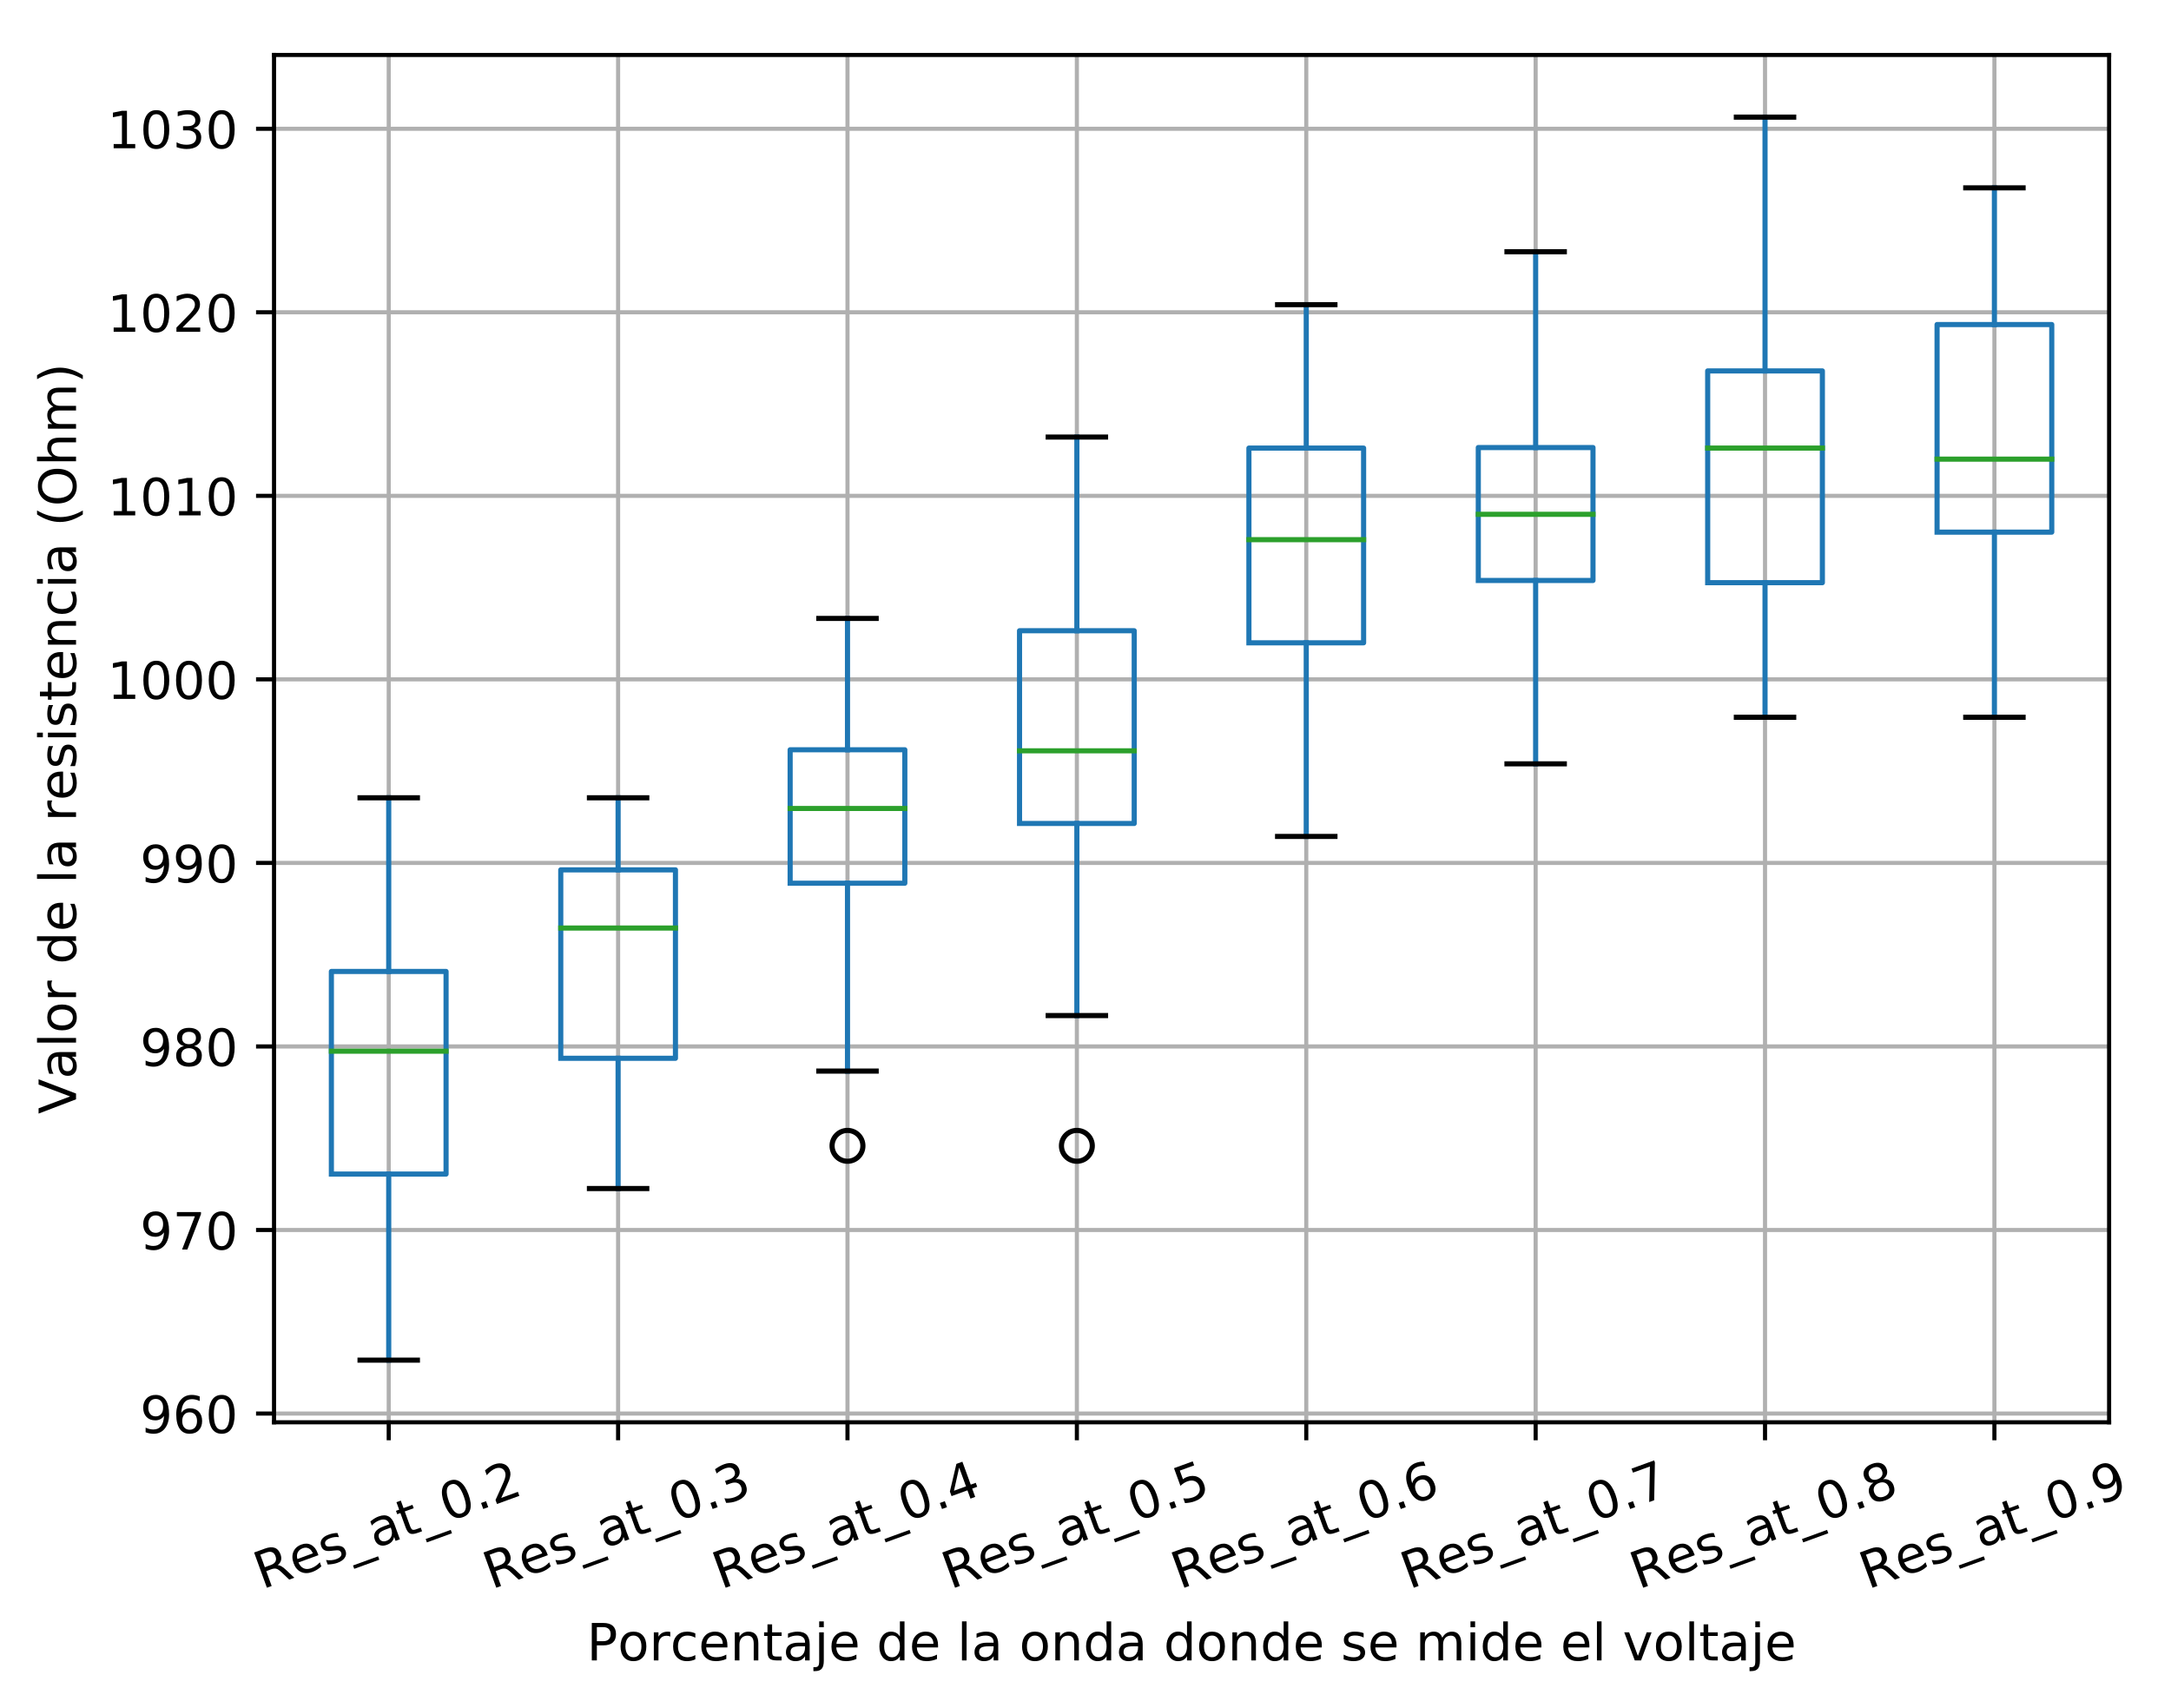 <?xml version="1.0" encoding="utf-8" standalone="no"?>
<!DOCTYPE svg PUBLIC "-//W3C//DTD SVG 1.1//EN"
  "http://www.w3.org/Graphics/SVG/1.1/DTD/svg11.dtd">
<!-- Created with matplotlib (https://matplotlib.org/) -->
<svg height="332.437pt" version="1.1" viewBox="0 0 422.493 332.437" width="422.493pt" xmlns="http://www.w3.org/2000/svg" xmlns:xlink="http://www.w3.org/1999/xlink">
 <defs>
  <style type="text/css">
*{stroke-linecap:butt;stroke-linejoin:round;}
  </style>
 </defs>
 <g id="figure_1">
  <g id="patch_1">
   <path d="M 0 332.437 
L 422.493 332.437 
L 422.493 0 
L 0 0 
z
" style="fill:#ffffff;"/>
  </g>
  <g id="axes_1">
   <g id="patch_2">
    <path d="M 53.328 276.812 
L 410.448 276.812 
L 410.448 10.7 
L 53.328 10.7 
z
" style="fill:#ffffff;"/>
   </g>
   <g id="matplotlib.axis_1">
    <g id="xtick_1">
     <g id="line2d_1">
      <path clip-path="url(#p97b7bd2c76)" d="M 75.648 276.812 
L 75.648 10.7 
" style="fill:none;stroke:#b0b0b0;stroke-linecap:square;stroke-width:0.8;"/>
     </g>
     <g id="line2d_2">
      <defs>
       <path d="M 0 0 
L 0 3.5 
" id="mf724b587f9" style="stroke:#000000;stroke-width:0.8;"/>
      </defs>
      <g>
       <use style="stroke:#000000;stroke-width:0.8;" x="75.648" xlink:href="#mf724b587f9" y="276.812"/>
      </g>
     </g>
     <g id="text_1">
      <!-- Res_at_0.2 -->
      <defs>
       <path d="M 44.391 34.188 
Q 47.562 33.109 50.562 29.594 
Q 53.562 26.078 56.594 19.922 
L 66.609 0 
L 56 0 
L 46.688 18.703 
Q 43.062 26.031 39.672 28.422 
Q 36.281 30.812 30.422 30.812 
L 19.672 30.812 
L 19.672 0 
L 9.812 0 
L 9.812 72.906 
L 32.078 72.906 
Q 44.578 72.906 50.734 67.672 
Q 56.891 62.453 56.891 51.906 
Q 56.891 45.016 53.688 40.469 
Q 50.484 35.938 44.391 34.188 
z
M 19.672 64.797 
L 19.672 38.922 
L 32.078 38.922 
Q 39.203 38.922 42.844 42.219 
Q 46.484 45.516 46.484 51.906 
Q 46.484 58.297 42.844 61.547 
Q 39.203 64.797 32.078 64.797 
z
" id="DejaVuSans-82"/>
       <path d="M 56.203 29.594 
L 56.203 25.203 
L 14.891 25.203 
Q 15.484 15.922 20.484 11.062 
Q 25.484 6.203 34.422 6.203 
Q 39.594 6.203 44.453 7.469 
Q 49.312 8.734 54.109 11.281 
L 54.109 2.781 
Q 49.266 0.734 44.188 -0.344 
Q 39.109 -1.422 33.891 -1.422 
Q 20.797 -1.422 13.156 6.188 
Q 5.516 13.812 5.516 26.812 
Q 5.516 40.234 12.766 48.109 
Q 20.016 56 32.328 56 
Q 43.359 56 49.781 48.891 
Q 56.203 41.797 56.203 29.594 
z
M 47.219 32.234 
Q 47.125 39.594 43.094 43.984 
Q 39.062 48.391 32.422 48.391 
Q 24.906 48.391 20.391 44.141 
Q 15.875 39.891 15.188 32.172 
z
" id="DejaVuSans-101"/>
       <path d="M 44.281 53.078 
L 44.281 44.578 
Q 40.484 46.531 36.375 47.5 
Q 32.281 48.484 27.875 48.484 
Q 21.188 48.484 17.844 46.438 
Q 14.5 44.391 14.5 40.281 
Q 14.5 37.156 16.891 35.375 
Q 19.281 33.594 26.516 31.984 
L 29.594 31.297 
Q 39.156 29.25 43.188 25.516 
Q 47.219 21.781 47.219 15.094 
Q 47.219 7.469 41.188 3.016 
Q 35.156 -1.422 24.609 -1.422 
Q 20.219 -1.422 15.453 -0.562 
Q 10.688 0.297 5.422 2 
L 5.422 11.281 
Q 10.406 8.688 15.234 7.391 
Q 20.062 6.109 24.812 6.109 
Q 31.156 6.109 34.562 8.281 
Q 37.984 10.453 37.984 14.406 
Q 37.984 18.062 35.516 20.016 
Q 33.062 21.969 24.703 23.781 
L 21.578 24.516 
Q 13.234 26.266 9.516 29.906 
Q 5.812 33.547 5.812 39.891 
Q 5.812 47.609 11.281 51.797 
Q 16.75 56 26.812 56 
Q 31.781 56 36.172 55.266 
Q 40.578 54.547 44.281 53.078 
z
" id="DejaVuSans-115"/>
       <path d="M 50.984 -16.609 
L 50.984 -23.578 
L -0.984 -23.578 
L -0.984 -16.609 
z
" id="DejaVuSans-95"/>
       <path d="M 34.281 27.484 
Q 23.391 27.484 19.188 25 
Q 14.984 22.516 14.984 16.5 
Q 14.984 11.719 18.141 8.906 
Q 21.297 6.109 26.703 6.109 
Q 34.188 6.109 38.703 11.406 
Q 43.219 16.703 43.219 25.484 
L 43.219 27.484 
z
M 52.203 31.203 
L 52.203 0 
L 43.219 0 
L 43.219 8.297 
Q 40.141 3.328 35.547 0.953 
Q 30.953 -1.422 24.312 -1.422 
Q 15.922 -1.422 10.953 3.297 
Q 6 8.016 6 15.922 
Q 6 25.141 12.172 29.828 
Q 18.359 34.516 30.609 34.516 
L 43.219 34.516 
L 43.219 35.406 
Q 43.219 41.609 39.141 45 
Q 35.062 48.391 27.688 48.391 
Q 23 48.391 18.547 47.266 
Q 14.109 46.141 10.016 43.891 
L 10.016 52.203 
Q 14.938 54.109 19.578 55.047 
Q 24.219 56 28.609 56 
Q 40.484 56 46.344 49.844 
Q 52.203 43.703 52.203 31.203 
z
" id="DejaVuSans-97"/>
       <path d="M 18.312 70.219 
L 18.312 54.688 
L 36.812 54.688 
L 36.812 47.703 
L 18.312 47.703 
L 18.312 18.016 
Q 18.312 11.328 20.141 9.422 
Q 21.969 7.516 27.594 7.516 
L 36.812 7.516 
L 36.812 0 
L 27.594 0 
Q 17.188 0 13.234 3.875 
Q 9.281 7.766 9.281 18.016 
L 9.281 47.703 
L 2.688 47.703 
L 2.688 54.688 
L 9.281 54.688 
L 9.281 70.219 
z
" id="DejaVuSans-116"/>
       <path d="M 31.781 66.406 
Q 24.172 66.406 20.328 58.906 
Q 16.5 51.422 16.5 36.375 
Q 16.5 21.391 20.328 13.891 
Q 24.172 6.391 31.781 6.391 
Q 39.453 6.391 43.281 13.891 
Q 47.125 21.391 47.125 36.375 
Q 47.125 51.422 43.281 58.906 
Q 39.453 66.406 31.781 66.406 
z
M 31.781 74.219 
Q 44.047 74.219 50.516 64.516 
Q 56.984 54.828 56.984 36.375 
Q 56.984 17.969 50.516 8.266 
Q 44.047 -1.422 31.781 -1.422 
Q 19.531 -1.422 13.062 8.266 
Q 6.594 17.969 6.594 36.375 
Q 6.594 54.828 13.062 64.516 
Q 19.531 74.219 31.781 74.219 
z
" id="DejaVuSans-48"/>
       <path d="M 10.688 12.406 
L 21 12.406 
L 21 0 
L 10.688 0 
z
" id="DejaVuSans-46"/>
       <path d="M 19.188 8.297 
L 53.609 8.297 
L 53.609 0 
L 7.328 0 
L 7.328 8.297 
Q 12.938 14.109 22.625 23.891 
Q 32.328 33.688 34.812 36.531 
Q 39.547 41.844 41.422 45.531 
Q 43.312 49.219 43.312 52.781 
Q 43.312 58.594 39.234 62.25 
Q 35.156 65.922 28.609 65.922 
Q 23.969 65.922 18.812 64.312 
Q 13.672 62.703 7.812 59.422 
L 7.812 69.391 
Q 13.766 71.781 18.938 73 
Q 24.125 74.219 28.422 74.219 
Q 39.75 74.219 46.484 68.547 
Q 53.219 62.891 53.219 53.422 
Q 53.219 48.922 51.531 44.891 
Q 49.859 40.875 45.406 35.406 
Q 44.188 33.984 37.641 27.219 
Q 31.109 20.453 19.188 8.297 
z
" id="DejaVuSans-50"/>
      </defs>
      <g transform="translate(51.022 309.343)rotate(-20)scale(0.1 -0.1)">
       <use xlink:href="#DejaVuSans-82"/>
       <use x="69.42" xlink:href="#DejaVuSans-101"/>
       <use x="130.943" xlink:href="#DejaVuSans-115"/>
       <use x="183.043" xlink:href="#DejaVuSans-95"/>
       <use x="233.043" xlink:href="#DejaVuSans-97"/>
       <use x="294.322" xlink:href="#DejaVuSans-116"/>
       <use x="333.531" xlink:href="#DejaVuSans-95"/>
       <use x="383.531" xlink:href="#DejaVuSans-48"/>
       <use x="447.154" xlink:href="#DejaVuSans-46"/>
       <use x="478.941" xlink:href="#DejaVuSans-50"/>
      </g>
     </g>
    </g>
    <g id="xtick_2">
     <g id="line2d_3">
      <path clip-path="url(#p97b7bd2c76)" d="M 120.288 276.812 
L 120.288 10.7 
" style="fill:none;stroke:#b0b0b0;stroke-linecap:square;stroke-width:0.8;"/>
     </g>
     <g id="line2d_4">
      <g>
       <use style="stroke:#000000;stroke-width:0.8;" x="120.288" xlink:href="#mf724b587f9" y="276.812"/>
      </g>
     </g>
     <g id="text_2">
      <!-- Res_at_0.3 -->
      <defs>
       <path d="M 40.578 39.312 
Q 47.656 37.797 51.625 33 
Q 55.609 28.219 55.609 21.188 
Q 55.609 10.406 48.188 4.484 
Q 40.766 -1.422 27.094 -1.422 
Q 22.516 -1.422 17.656 -0.516 
Q 12.797 0.391 7.625 2.203 
L 7.625 11.719 
Q 11.719 9.328 16.594 8.109 
Q 21.484 6.891 26.812 6.891 
Q 36.078 6.891 40.938 10.547 
Q 45.797 14.203 45.797 21.188 
Q 45.797 27.641 41.281 31.266 
Q 36.766 34.906 28.719 34.906 
L 20.219 34.906 
L 20.219 43.016 
L 29.109 43.016 
Q 36.375 43.016 40.234 45.922 
Q 44.094 48.828 44.094 54.297 
Q 44.094 59.906 40.109 62.906 
Q 36.141 65.922 28.719 65.922 
Q 24.656 65.922 20.016 65.031 
Q 15.375 64.156 9.812 62.312 
L 9.812 71.094 
Q 15.438 72.656 20.344 73.438 
Q 25.25 74.219 29.594 74.219 
Q 40.828 74.219 47.359 69.109 
Q 53.906 64.016 53.906 55.328 
Q 53.906 49.266 50.438 45.094 
Q 46.969 40.922 40.578 39.312 
z
" id="DejaVuSans-51"/>
      </defs>
      <g transform="translate(95.662 309.343)rotate(-20)scale(0.1 -0.1)">
       <use xlink:href="#DejaVuSans-82"/>
       <use x="69.42" xlink:href="#DejaVuSans-101"/>
       <use x="130.943" xlink:href="#DejaVuSans-115"/>
       <use x="183.043" xlink:href="#DejaVuSans-95"/>
       <use x="233.043" xlink:href="#DejaVuSans-97"/>
       <use x="294.322" xlink:href="#DejaVuSans-116"/>
       <use x="333.531" xlink:href="#DejaVuSans-95"/>
       <use x="383.531" xlink:href="#DejaVuSans-48"/>
       <use x="447.154" xlink:href="#DejaVuSans-46"/>
       <use x="478.941" xlink:href="#DejaVuSans-51"/>
      </g>
     </g>
    </g>
    <g id="xtick_3">
     <g id="line2d_5">
      <path clip-path="url(#p97b7bd2c76)" d="M 164.928 276.812 
L 164.928 10.7 
" style="fill:none;stroke:#b0b0b0;stroke-linecap:square;stroke-width:0.8;"/>
     </g>
     <g id="line2d_6">
      <g>
       <use style="stroke:#000000;stroke-width:0.8;" x="164.928" xlink:href="#mf724b587f9" y="276.812"/>
      </g>
     </g>
     <g id="text_3">
      <!-- Res_at_0.4 -->
      <defs>
       <path d="M 37.797 64.312 
L 12.891 25.391 
L 37.797 25.391 
z
M 35.203 72.906 
L 47.609 72.906 
L 47.609 25.391 
L 58.016 25.391 
L 58.016 17.188 
L 47.609 17.188 
L 47.609 0 
L 37.797 0 
L 37.797 17.188 
L 4.891 17.188 
L 4.891 26.703 
z
" id="DejaVuSans-52"/>
      </defs>
      <g transform="translate(140.302 309.343)rotate(-20)scale(0.1 -0.1)">
       <use xlink:href="#DejaVuSans-82"/>
       <use x="69.42" xlink:href="#DejaVuSans-101"/>
       <use x="130.943" xlink:href="#DejaVuSans-115"/>
       <use x="183.043" xlink:href="#DejaVuSans-95"/>
       <use x="233.043" xlink:href="#DejaVuSans-97"/>
       <use x="294.322" xlink:href="#DejaVuSans-116"/>
       <use x="333.531" xlink:href="#DejaVuSans-95"/>
       <use x="383.531" xlink:href="#DejaVuSans-48"/>
       <use x="447.154" xlink:href="#DejaVuSans-46"/>
       <use x="478.941" xlink:href="#DejaVuSans-52"/>
      </g>
     </g>
    </g>
    <g id="xtick_4">
     <g id="line2d_7">
      <path clip-path="url(#p97b7bd2c76)" d="M 209.568 276.812 
L 209.568 10.7 
" style="fill:none;stroke:#b0b0b0;stroke-linecap:square;stroke-width:0.8;"/>
     </g>
     <g id="line2d_8">
      <g>
       <use style="stroke:#000000;stroke-width:0.8;" x="209.568" xlink:href="#mf724b587f9" y="276.812"/>
      </g>
     </g>
     <g id="text_4">
      <!-- Res_at_0.5 -->
      <defs>
       <path d="M 10.797 72.906 
L 49.516 72.906 
L 49.516 64.594 
L 19.828 64.594 
L 19.828 46.734 
Q 21.969 47.469 24.109 47.828 
Q 26.266 48.188 28.422 48.188 
Q 40.625 48.188 47.75 41.5 
Q 54.891 34.812 54.891 23.391 
Q 54.891 11.625 47.562 5.094 
Q 40.234 -1.422 26.906 -1.422 
Q 22.312 -1.422 17.547 -0.641 
Q 12.797 0.141 7.719 1.703 
L 7.719 11.625 
Q 12.109 9.234 16.797 8.062 
Q 21.484 6.891 26.703 6.891 
Q 35.156 6.891 40.078 11.328 
Q 45.016 15.766 45.016 23.391 
Q 45.016 31 40.078 35.438 
Q 35.156 39.891 26.703 39.891 
Q 22.75 39.891 18.812 39.016 
Q 14.891 38.141 10.797 36.281 
z
" id="DejaVuSans-53"/>
      </defs>
      <g transform="translate(184.942 309.343)rotate(-20)scale(0.1 -0.1)">
       <use xlink:href="#DejaVuSans-82"/>
       <use x="69.42" xlink:href="#DejaVuSans-101"/>
       <use x="130.943" xlink:href="#DejaVuSans-115"/>
       <use x="183.043" xlink:href="#DejaVuSans-95"/>
       <use x="233.043" xlink:href="#DejaVuSans-97"/>
       <use x="294.322" xlink:href="#DejaVuSans-116"/>
       <use x="333.531" xlink:href="#DejaVuSans-95"/>
       <use x="383.531" xlink:href="#DejaVuSans-48"/>
       <use x="447.154" xlink:href="#DejaVuSans-46"/>
       <use x="478.941" xlink:href="#DejaVuSans-53"/>
      </g>
     </g>
    </g>
    <g id="xtick_5">
     <g id="line2d_9">
      <path clip-path="url(#p97b7bd2c76)" d="M 254.208 276.812 
L 254.208 10.7 
" style="fill:none;stroke:#b0b0b0;stroke-linecap:square;stroke-width:0.8;"/>
     </g>
     <g id="line2d_10">
      <g>
       <use style="stroke:#000000;stroke-width:0.8;" x="254.208" xlink:href="#mf724b587f9" y="276.812"/>
      </g>
     </g>
     <g id="text_5">
      <!-- Res_at_0.6 -->
      <defs>
       <path d="M 33.016 40.375 
Q 26.375 40.375 22.484 35.828 
Q 18.609 31.297 18.609 23.391 
Q 18.609 15.531 22.484 10.953 
Q 26.375 6.391 33.016 6.391 
Q 39.656 6.391 43.531 10.953 
Q 47.406 15.531 47.406 23.391 
Q 47.406 31.297 43.531 35.828 
Q 39.656 40.375 33.016 40.375 
z
M 52.594 71.297 
L 52.594 62.312 
Q 48.875 64.062 45.094 64.984 
Q 41.312 65.922 37.594 65.922 
Q 27.828 65.922 22.672 59.328 
Q 17.531 52.734 16.797 39.406 
Q 19.672 43.656 24.016 45.922 
Q 28.375 48.188 33.594 48.188 
Q 44.578 48.188 50.953 41.516 
Q 57.328 34.859 57.328 23.391 
Q 57.328 12.156 50.688 5.359 
Q 44.047 -1.422 33.016 -1.422 
Q 20.359 -1.422 13.672 8.266 
Q 6.984 17.969 6.984 36.375 
Q 6.984 53.656 15.188 63.938 
Q 23.391 74.219 37.203 74.219 
Q 40.922 74.219 44.703 73.484 
Q 48.484 72.75 52.594 71.297 
z
" id="DejaVuSans-54"/>
      </defs>
      <g transform="translate(229.582 309.343)rotate(-20)scale(0.1 -0.1)">
       <use xlink:href="#DejaVuSans-82"/>
       <use x="69.42" xlink:href="#DejaVuSans-101"/>
       <use x="130.943" xlink:href="#DejaVuSans-115"/>
       <use x="183.043" xlink:href="#DejaVuSans-95"/>
       <use x="233.043" xlink:href="#DejaVuSans-97"/>
       <use x="294.322" xlink:href="#DejaVuSans-116"/>
       <use x="333.531" xlink:href="#DejaVuSans-95"/>
       <use x="383.531" xlink:href="#DejaVuSans-48"/>
       <use x="447.154" xlink:href="#DejaVuSans-46"/>
       <use x="478.941" xlink:href="#DejaVuSans-54"/>
      </g>
     </g>
    </g>
    <g id="xtick_6">
     <g id="line2d_11">
      <path clip-path="url(#p97b7bd2c76)" d="M 298.848 276.812 
L 298.848 10.7 
" style="fill:none;stroke:#b0b0b0;stroke-linecap:square;stroke-width:0.8;"/>
     </g>
     <g id="line2d_12">
      <g>
       <use style="stroke:#000000;stroke-width:0.8;" x="298.848" xlink:href="#mf724b587f9" y="276.812"/>
      </g>
     </g>
     <g id="text_6">
      <!-- Res_at_0.7 -->
      <defs>
       <path d="M 8.203 72.906 
L 55.078 72.906 
L 55.078 68.703 
L 28.609 0 
L 18.312 0 
L 43.219 64.594 
L 8.203 64.594 
z
" id="DejaVuSans-55"/>
      </defs>
      <g transform="translate(274.222 309.343)rotate(-20)scale(0.1 -0.1)">
       <use xlink:href="#DejaVuSans-82"/>
       <use x="69.42" xlink:href="#DejaVuSans-101"/>
       <use x="130.943" xlink:href="#DejaVuSans-115"/>
       <use x="183.043" xlink:href="#DejaVuSans-95"/>
       <use x="233.043" xlink:href="#DejaVuSans-97"/>
       <use x="294.322" xlink:href="#DejaVuSans-116"/>
       <use x="333.531" xlink:href="#DejaVuSans-95"/>
       <use x="383.531" xlink:href="#DejaVuSans-48"/>
       <use x="447.154" xlink:href="#DejaVuSans-46"/>
       <use x="478.941" xlink:href="#DejaVuSans-55"/>
      </g>
     </g>
    </g>
    <g id="xtick_7">
     <g id="line2d_13">
      <path clip-path="url(#p97b7bd2c76)" d="M 343.488 276.812 
L 343.488 10.7 
" style="fill:none;stroke:#b0b0b0;stroke-linecap:square;stroke-width:0.8;"/>
     </g>
     <g id="line2d_14">
      <g>
       <use style="stroke:#000000;stroke-width:0.8;" x="343.488" xlink:href="#mf724b587f9" y="276.812"/>
      </g>
     </g>
     <g id="text_7">
      <!-- Res_at_0.8 -->
      <defs>
       <path d="M 31.781 34.625 
Q 24.75 34.625 20.719 30.859 
Q 16.703 27.094 16.703 20.516 
Q 16.703 13.922 20.719 10.156 
Q 24.75 6.391 31.781 6.391 
Q 38.812 6.391 42.859 10.172 
Q 46.922 13.969 46.922 20.516 
Q 46.922 27.094 42.891 30.859 
Q 38.875 34.625 31.781 34.625 
z
M 21.922 38.812 
Q 15.578 40.375 12.031 44.719 
Q 8.5 49.078 8.5 55.328 
Q 8.5 64.062 14.719 69.141 
Q 20.953 74.219 31.781 74.219 
Q 42.672 74.219 48.875 69.141 
Q 55.078 64.062 55.078 55.328 
Q 55.078 49.078 51.531 44.719 
Q 48 40.375 41.703 38.812 
Q 48.828 37.156 52.797 32.312 
Q 56.781 27.484 56.781 20.516 
Q 56.781 9.906 50.312 4.234 
Q 43.844 -1.422 31.781 -1.422 
Q 19.734 -1.422 13.25 4.234 
Q 6.781 9.906 6.781 20.516 
Q 6.781 27.484 10.781 32.312 
Q 14.797 37.156 21.922 38.812 
z
M 18.312 54.391 
Q 18.312 48.734 21.844 45.562 
Q 25.391 42.391 31.781 42.391 
Q 38.141 42.391 41.719 45.562 
Q 45.312 48.734 45.312 54.391 
Q 45.312 60.062 41.719 63.234 
Q 38.141 66.406 31.781 66.406 
Q 25.391 66.406 21.844 63.234 
Q 18.312 60.062 18.312 54.391 
z
" id="DejaVuSans-56"/>
      </defs>
      <g transform="translate(318.862 309.343)rotate(-20)scale(0.1 -0.1)">
       <use xlink:href="#DejaVuSans-82"/>
       <use x="69.42" xlink:href="#DejaVuSans-101"/>
       <use x="130.943" xlink:href="#DejaVuSans-115"/>
       <use x="183.043" xlink:href="#DejaVuSans-95"/>
       <use x="233.043" xlink:href="#DejaVuSans-97"/>
       <use x="294.322" xlink:href="#DejaVuSans-116"/>
       <use x="333.531" xlink:href="#DejaVuSans-95"/>
       <use x="383.531" xlink:href="#DejaVuSans-48"/>
       <use x="447.154" xlink:href="#DejaVuSans-46"/>
       <use x="478.941" xlink:href="#DejaVuSans-56"/>
      </g>
     </g>
    </g>
    <g id="xtick_8">
     <g id="line2d_15">
      <path clip-path="url(#p97b7bd2c76)" d="M 388.128 276.812 
L 388.128 10.7 
" style="fill:none;stroke:#b0b0b0;stroke-linecap:square;stroke-width:0.8;"/>
     </g>
     <g id="line2d_16">
      <g>
       <use style="stroke:#000000;stroke-width:0.8;" x="388.128" xlink:href="#mf724b587f9" y="276.812"/>
      </g>
     </g>
     <g id="text_8">
      <!-- Res_at_0.9 -->
      <defs>
       <path d="M 10.984 1.516 
L 10.984 10.5 
Q 14.703 8.734 18.5 7.812 
Q 22.312 6.891 25.984 6.891 
Q 35.75 6.891 40.891 13.453 
Q 46.047 20.016 46.781 33.406 
Q 43.953 29.203 39.594 26.953 
Q 35.25 24.703 29.984 24.703 
Q 19.047 24.703 12.672 31.312 
Q 6.297 37.938 6.297 49.422 
Q 6.297 60.641 12.938 67.422 
Q 19.578 74.219 30.609 74.219 
Q 43.266 74.219 49.922 64.516 
Q 56.594 54.828 56.594 36.375 
Q 56.594 19.141 48.406 8.859 
Q 40.234 -1.422 26.422 -1.422 
Q 22.703 -1.422 18.891 -0.688 
Q 15.094 0.047 10.984 1.516 
z
M 30.609 32.422 
Q 37.25 32.422 41.125 36.953 
Q 45.016 41.5 45.016 49.422 
Q 45.016 57.281 41.125 61.844 
Q 37.25 66.406 30.609 66.406 
Q 23.969 66.406 20.094 61.844 
Q 16.219 57.281 16.219 49.422 
Q 16.219 41.5 20.094 36.953 
Q 23.969 32.422 30.609 32.422 
z
" id="DejaVuSans-57"/>
      </defs>
      <g transform="translate(363.502 309.343)rotate(-20)scale(0.1 -0.1)">
       <use xlink:href="#DejaVuSans-82"/>
       <use x="69.42" xlink:href="#DejaVuSans-101"/>
       <use x="130.943" xlink:href="#DejaVuSans-115"/>
       <use x="183.043" xlink:href="#DejaVuSans-95"/>
       <use x="233.043" xlink:href="#DejaVuSans-97"/>
       <use x="294.322" xlink:href="#DejaVuSans-116"/>
       <use x="333.531" xlink:href="#DejaVuSans-95"/>
       <use x="383.531" xlink:href="#DejaVuSans-48"/>
       <use x="447.154" xlink:href="#DejaVuSans-46"/>
       <use x="478.941" xlink:href="#DejaVuSans-57"/>
      </g>
     </g>
    </g>
    <g id="text_9">
     <!-- Porcentaje de la onda donde se mide el voltaje -->
     <defs>
      <path d="M 19.672 64.797 
L 19.672 37.406 
L 32.078 37.406 
Q 38.969 37.406 42.719 40.969 
Q 46.484 44.531 46.484 51.125 
Q 46.484 57.672 42.719 61.234 
Q 38.969 64.797 32.078 64.797 
z
M 9.812 72.906 
L 32.078 72.906 
Q 44.344 72.906 50.609 67.359 
Q 56.891 61.812 56.891 51.125 
Q 56.891 40.328 50.609 34.812 
Q 44.344 29.297 32.078 29.297 
L 19.672 29.297 
L 19.672 0 
L 9.812 0 
z
" id="DejaVuSans-80"/>
      <path d="M 30.609 48.391 
Q 23.391 48.391 19.188 42.75 
Q 14.984 37.109 14.984 27.297 
Q 14.984 17.484 19.156 11.844 
Q 23.344 6.203 30.609 6.203 
Q 37.797 6.203 41.984 11.859 
Q 46.188 17.531 46.188 27.297 
Q 46.188 37.016 41.984 42.703 
Q 37.797 48.391 30.609 48.391 
z
M 30.609 56 
Q 42.328 56 49.016 48.375 
Q 55.719 40.766 55.719 27.297 
Q 55.719 13.875 49.016 6.219 
Q 42.328 -1.422 30.609 -1.422 
Q 18.844 -1.422 12.172 6.219 
Q 5.516 13.875 5.516 27.297 
Q 5.516 40.766 12.172 48.375 
Q 18.844 56 30.609 56 
z
" id="DejaVuSans-111"/>
      <path d="M 41.109 46.297 
Q 39.594 47.172 37.812 47.578 
Q 36.031 48 33.891 48 
Q 26.266 48 22.188 43.047 
Q 18.109 38.094 18.109 28.812 
L 18.109 0 
L 9.078 0 
L 9.078 54.688 
L 18.109 54.688 
L 18.109 46.188 
Q 20.953 51.172 25.484 53.578 
Q 30.031 56 36.531 56 
Q 37.453 56 38.578 55.875 
Q 39.703 55.766 41.062 55.516 
z
" id="DejaVuSans-114"/>
      <path d="M 48.781 52.594 
L 48.781 44.188 
Q 44.969 46.297 41.141 47.344 
Q 37.312 48.391 33.406 48.391 
Q 24.656 48.391 19.812 42.844 
Q 14.984 37.312 14.984 27.297 
Q 14.984 17.281 19.812 11.734 
Q 24.656 6.203 33.406 6.203 
Q 37.312 6.203 41.141 7.25 
Q 44.969 8.297 48.781 10.406 
L 48.781 2.094 
Q 45.016 0.344 40.984 -0.531 
Q 36.969 -1.422 32.422 -1.422 
Q 20.062 -1.422 12.781 6.344 
Q 5.516 14.109 5.516 27.297 
Q 5.516 40.672 12.859 48.328 
Q 20.219 56 33.016 56 
Q 37.156 56 41.109 55.141 
Q 45.062 54.297 48.781 52.594 
z
" id="DejaVuSans-99"/>
      <path d="M 54.891 33.016 
L 54.891 0 
L 45.906 0 
L 45.906 32.719 
Q 45.906 40.484 42.875 44.328 
Q 39.844 48.188 33.797 48.188 
Q 26.516 48.188 22.312 43.547 
Q 18.109 38.922 18.109 30.906 
L 18.109 0 
L 9.078 0 
L 9.078 54.688 
L 18.109 54.688 
L 18.109 46.188 
Q 21.344 51.125 25.703 53.562 
Q 30.078 56 35.797 56 
Q 45.219 56 50.047 50.172 
Q 54.891 44.344 54.891 33.016 
z
" id="DejaVuSans-110"/>
      <path d="M 9.422 54.688 
L 18.406 54.688 
L 18.406 -0.984 
Q 18.406 -11.422 14.422 -16.109 
Q 10.453 -20.797 1.609 -20.797 
L -1.812 -20.797 
L -1.812 -13.188 
L 0.594 -13.188 
Q 5.719 -13.188 7.562 -10.812 
Q 9.422 -8.453 9.422 -0.984 
z
M 9.422 75.984 
L 18.406 75.984 
L 18.406 64.594 
L 9.422 64.594 
z
" id="DejaVuSans-106"/>
      <path id="DejaVuSans-32"/>
      <path d="M 45.406 46.391 
L 45.406 75.984 
L 54.391 75.984 
L 54.391 0 
L 45.406 0 
L 45.406 8.203 
Q 42.578 3.328 38.25 0.953 
Q 33.938 -1.422 27.875 -1.422 
Q 17.969 -1.422 11.734 6.484 
Q 5.516 14.406 5.516 27.297 
Q 5.516 40.188 11.734 48.094 
Q 17.969 56 27.875 56 
Q 33.938 56 38.25 53.625 
Q 42.578 51.266 45.406 46.391 
z
M 14.797 27.297 
Q 14.797 17.391 18.875 11.75 
Q 22.953 6.109 30.078 6.109 
Q 37.203 6.109 41.297 11.75 
Q 45.406 17.391 45.406 27.297 
Q 45.406 37.203 41.297 42.844 
Q 37.203 48.484 30.078 48.484 
Q 22.953 48.484 18.875 42.844 
Q 14.797 37.203 14.797 27.297 
z
" id="DejaVuSans-100"/>
      <path d="M 9.422 75.984 
L 18.406 75.984 
L 18.406 0 
L 9.422 0 
z
" id="DejaVuSans-108"/>
      <path d="M 52 44.188 
Q 55.375 50.25 60.062 53.125 
Q 64.75 56 71.094 56 
Q 79.641 56 84.281 50.016 
Q 88.922 44.047 88.922 33.016 
L 88.922 0 
L 79.891 0 
L 79.891 32.719 
Q 79.891 40.578 77.094 44.375 
Q 74.312 48.188 68.609 48.188 
Q 61.625 48.188 57.562 43.547 
Q 53.516 38.922 53.516 30.906 
L 53.516 0 
L 44.484 0 
L 44.484 32.719 
Q 44.484 40.625 41.703 44.406 
Q 38.922 48.188 33.109 48.188 
Q 26.219 48.188 22.156 43.531 
Q 18.109 38.875 18.109 30.906 
L 18.109 0 
L 9.078 0 
L 9.078 54.688 
L 18.109 54.688 
L 18.109 46.188 
Q 21.188 51.219 25.484 53.609 
Q 29.781 56 35.688 56 
Q 41.656 56 45.828 52.969 
Q 50 49.953 52 44.188 
z
" id="DejaVuSans-109"/>
      <path d="M 9.422 54.688 
L 18.406 54.688 
L 18.406 0 
L 9.422 0 
z
M 9.422 75.984 
L 18.406 75.984 
L 18.406 64.594 
L 9.422 64.594 
z
" id="DejaVuSans-105"/>
      <path d="M 2.984 54.688 
L 12.5 54.688 
L 29.594 8.797 
L 46.688 54.688 
L 56.203 54.688 
L 35.688 0 
L 23.484 0 
z
" id="DejaVuSans-118"/>
     </defs>
     <g transform="translate(114.187 323.157)scale(0.1 -0.1)">
      <use xlink:href="#DejaVuSans-80"/>
      <use x="60.256" xlink:href="#DejaVuSans-111"/>
      <use x="121.438" xlink:href="#DejaVuSans-114"/>
      <use x="162.52" xlink:href="#DejaVuSans-99"/>
      <use x="217.5" xlink:href="#DejaVuSans-101"/>
      <use x="279.023" xlink:href="#DejaVuSans-110"/>
      <use x="342.402" xlink:href="#DejaVuSans-116"/>
      <use x="381.611" xlink:href="#DejaVuSans-97"/>
      <use x="442.891" xlink:href="#DejaVuSans-106"/>
      <use x="470.674" xlink:href="#DejaVuSans-101"/>
      <use x="532.197" xlink:href="#DejaVuSans-32"/>
      <use x="563.984" xlink:href="#DejaVuSans-100"/>
      <use x="627.461" xlink:href="#DejaVuSans-101"/>
      <use x="688.984" xlink:href="#DejaVuSans-32"/>
      <use x="720.771" xlink:href="#DejaVuSans-108"/>
      <use x="748.555" xlink:href="#DejaVuSans-97"/>
      <use x="809.834" xlink:href="#DejaVuSans-32"/>
      <use x="841.621" xlink:href="#DejaVuSans-111"/>
      <use x="902.803" xlink:href="#DejaVuSans-110"/>
      <use x="966.182" xlink:href="#DejaVuSans-100"/>
      <use x="1029.658" xlink:href="#DejaVuSans-97"/>
      <use x="1090.938" xlink:href="#DejaVuSans-32"/>
      <use x="1122.725" xlink:href="#DejaVuSans-100"/>
      <use x="1186.201" xlink:href="#DejaVuSans-111"/>
      <use x="1247.383" xlink:href="#DejaVuSans-110"/>
      <use x="1310.762" xlink:href="#DejaVuSans-100"/>
      <use x="1374.238" xlink:href="#DejaVuSans-101"/>
      <use x="1435.762" xlink:href="#DejaVuSans-32"/>
      <use x="1467.549" xlink:href="#DejaVuSans-115"/>
      <use x="1519.648" xlink:href="#DejaVuSans-101"/>
      <use x="1581.172" xlink:href="#DejaVuSans-32"/>
      <use x="1612.959" xlink:href="#DejaVuSans-109"/>
      <use x="1710.371" xlink:href="#DejaVuSans-105"/>
      <use x="1738.154" xlink:href="#DejaVuSans-100"/>
      <use x="1801.631" xlink:href="#DejaVuSans-101"/>
      <use x="1863.154" xlink:href="#DejaVuSans-32"/>
      <use x="1894.941" xlink:href="#DejaVuSans-101"/>
      <use x="1956.465" xlink:href="#DejaVuSans-108"/>
      <use x="1984.248" xlink:href="#DejaVuSans-32"/>
      <use x="2016.035" xlink:href="#DejaVuSans-118"/>
      <use x="2075.215" xlink:href="#DejaVuSans-111"/>
      <use x="2136.396" xlink:href="#DejaVuSans-108"/>
      <use x="2164.18" xlink:href="#DejaVuSans-116"/>
      <use x="2203.389" xlink:href="#DejaVuSans-97"/>
      <use x="2264.668" xlink:href="#DejaVuSans-106"/>
      <use x="2292.451" xlink:href="#DejaVuSans-101"/>
     </g>
    </g>
   </g>
   <g id="matplotlib.axis_2">
    <g id="ytick_1">
     <g id="line2d_17">
      <path clip-path="url(#p97b7bd2c76)" d="M 53.328 275.105 
L 410.448 275.105 
" style="fill:none;stroke:#b0b0b0;stroke-linecap:square;stroke-width:0.8;"/>
     </g>
     <g id="line2d_18">
      <defs>
       <path d="M 0 0 
L -3.5 0 
" id="m94b9349570" style="stroke:#000000;stroke-width:0.8;"/>
      </defs>
      <g>
       <use style="stroke:#000000;stroke-width:0.8;" x="53.328" xlink:href="#m94b9349570" y="275.105"/>
      </g>
     </g>
     <g id="text_10">
      <!-- 960 -->
      <g transform="translate(27.241 278.904)scale(0.1 -0.1)">
       <use xlink:href="#DejaVuSans-57"/>
       <use x="63.623" xlink:href="#DejaVuSans-54"/>
       <use x="127.246" xlink:href="#DejaVuSans-48"/>
      </g>
     </g>
    </g>
    <g id="ytick_2">
     <g id="line2d_19">
      <path clip-path="url(#p97b7bd2c76)" d="M 53.328 239.384 
L 410.448 239.384 
" style="fill:none;stroke:#b0b0b0;stroke-linecap:square;stroke-width:0.8;"/>
     </g>
     <g id="line2d_20">
      <g>
       <use style="stroke:#000000;stroke-width:0.8;" x="53.328" xlink:href="#m94b9349570" y="239.384"/>
      </g>
     </g>
     <g id="text_11">
      <!-- 970 -->
      <g transform="translate(27.241 243.183)scale(0.1 -0.1)">
       <use xlink:href="#DejaVuSans-57"/>
       <use x="63.623" xlink:href="#DejaVuSans-55"/>
       <use x="127.246" xlink:href="#DejaVuSans-48"/>
      </g>
     </g>
    </g>
    <g id="ytick_3">
     <g id="line2d_21">
      <path clip-path="url(#p97b7bd2c76)" d="M 53.328 203.664 
L 410.448 203.664 
" style="fill:none;stroke:#b0b0b0;stroke-linecap:square;stroke-width:0.8;"/>
     </g>
     <g id="line2d_22">
      <g>
       <use style="stroke:#000000;stroke-width:0.8;" x="53.328" xlink:href="#m94b9349570" y="203.664"/>
      </g>
     </g>
     <g id="text_12">
      <!-- 980 -->
      <g transform="translate(27.241 207.463)scale(0.1 -0.1)">
       <use xlink:href="#DejaVuSans-57"/>
       <use x="63.623" xlink:href="#DejaVuSans-56"/>
       <use x="127.246" xlink:href="#DejaVuSans-48"/>
      </g>
     </g>
    </g>
    <g id="ytick_4">
     <g id="line2d_23">
      <path clip-path="url(#p97b7bd2c76)" d="M 53.328 167.943 
L 410.448 167.943 
" style="fill:none;stroke:#b0b0b0;stroke-linecap:square;stroke-width:0.8;"/>
     </g>
     <g id="line2d_24">
      <g>
       <use style="stroke:#000000;stroke-width:0.8;" x="53.328" xlink:href="#m94b9349570" y="167.943"/>
      </g>
     </g>
     <g id="text_13">
      <!-- 990 -->
      <g transform="translate(27.241 171.742)scale(0.1 -0.1)">
       <use xlink:href="#DejaVuSans-57"/>
       <use x="63.623" xlink:href="#DejaVuSans-57"/>
       <use x="127.246" xlink:href="#DejaVuSans-48"/>
      </g>
     </g>
    </g>
    <g id="ytick_5">
     <g id="line2d_25">
      <path clip-path="url(#p97b7bd2c76)" d="M 53.328 132.222 
L 410.448 132.222 
" style="fill:none;stroke:#b0b0b0;stroke-linecap:square;stroke-width:0.8;"/>
     </g>
     <g id="line2d_26">
      <g>
       <use style="stroke:#000000;stroke-width:0.8;" x="53.328" xlink:href="#m94b9349570" y="132.222"/>
      </g>
     </g>
     <g id="text_14">
      <!-- 1000 -->
      <defs>
       <path d="M 12.406 8.297 
L 28.516 8.297 
L 28.516 63.922 
L 10.984 60.406 
L 10.984 69.391 
L 28.422 72.906 
L 38.281 72.906 
L 38.281 8.297 
L 54.391 8.297 
L 54.391 0 
L 12.406 0 
z
" id="DejaVuSans-49"/>
      </defs>
      <g transform="translate(20.878 136.021)scale(0.1 -0.1)">
       <use xlink:href="#DejaVuSans-49"/>
       <use x="63.623" xlink:href="#DejaVuSans-48"/>
       <use x="127.246" xlink:href="#DejaVuSans-48"/>
       <use x="190.869" xlink:href="#DejaVuSans-48"/>
      </g>
     </g>
    </g>
    <g id="ytick_6">
     <g id="line2d_27">
      <path clip-path="url(#p97b7bd2c76)" d="M 53.328 96.502 
L 410.448 96.502 
" style="fill:none;stroke:#b0b0b0;stroke-linecap:square;stroke-width:0.8;"/>
     </g>
     <g id="line2d_28">
      <g>
       <use style="stroke:#000000;stroke-width:0.8;" x="53.328" xlink:href="#m94b9349570" y="96.502"/>
      </g>
     </g>
     <g id="text_15">
      <!-- 1010 -->
      <g transform="translate(20.878 100.301)scale(0.1 -0.1)">
       <use xlink:href="#DejaVuSans-49"/>
       <use x="63.623" xlink:href="#DejaVuSans-48"/>
       <use x="127.246" xlink:href="#DejaVuSans-49"/>
       <use x="190.869" xlink:href="#DejaVuSans-48"/>
      </g>
     </g>
    </g>
    <g id="ytick_7">
     <g id="line2d_29">
      <path clip-path="url(#p97b7bd2c76)" d="M 53.328 60.781 
L 410.448 60.781 
" style="fill:none;stroke:#b0b0b0;stroke-linecap:square;stroke-width:0.8;"/>
     </g>
     <g id="line2d_30">
      <g>
       <use style="stroke:#000000;stroke-width:0.8;" x="53.328" xlink:href="#m94b9349570" y="60.781"/>
      </g>
     </g>
     <g id="text_16">
      <!-- 1020 -->
      <g transform="translate(20.878 64.58)scale(0.1 -0.1)">
       <use xlink:href="#DejaVuSans-49"/>
       <use x="63.623" xlink:href="#DejaVuSans-48"/>
       <use x="127.246" xlink:href="#DejaVuSans-50"/>
       <use x="190.869" xlink:href="#DejaVuSans-48"/>
      </g>
     </g>
    </g>
    <g id="ytick_8">
     <g id="line2d_31">
      <path clip-path="url(#p97b7bd2c76)" d="M 53.328 25.06 
L 410.448 25.06 
" style="fill:none;stroke:#b0b0b0;stroke-linecap:square;stroke-width:0.8;"/>
     </g>
     <g id="line2d_32">
      <g>
       <use style="stroke:#000000;stroke-width:0.8;" x="53.328" xlink:href="#m94b9349570" y="25.06"/>
      </g>
     </g>
     <g id="text_17">
      <!-- 1030 -->
      <g transform="translate(20.878 28.859)scale(0.1 -0.1)">
       <use xlink:href="#DejaVuSans-49"/>
       <use x="63.623" xlink:href="#DejaVuSans-48"/>
       <use x="127.246" xlink:href="#DejaVuSans-51"/>
       <use x="190.869" xlink:href="#DejaVuSans-48"/>
      </g>
     </g>
    </g>
    <g id="text_18">
     <!-- Valor de la resistencia (Ohm) -->
     <defs>
      <path d="M 28.609 0 
L 0.781 72.906 
L 11.078 72.906 
L 34.188 11.531 
L 57.328 72.906 
L 67.578 72.906 
L 39.797 0 
z
" id="DejaVuSans-86"/>
      <path d="M 31 75.875 
Q 24.469 64.656 21.281 53.656 
Q 18.109 42.672 18.109 31.391 
Q 18.109 20.125 21.312 9.062 
Q 24.516 -2 31 -13.188 
L 23.188 -13.188 
Q 15.875 -1.703 12.234 9.375 
Q 8.594 20.453 8.594 31.391 
Q 8.594 42.281 12.203 53.312 
Q 15.828 64.359 23.188 75.875 
z
" id="DejaVuSans-40"/>
      <path d="M 39.406 66.219 
Q 28.656 66.219 22.328 58.203 
Q 16.016 50.203 16.016 36.375 
Q 16.016 22.609 22.328 14.594 
Q 28.656 6.594 39.406 6.594 
Q 50.141 6.594 56.422 14.594 
Q 62.703 22.609 62.703 36.375 
Q 62.703 50.203 56.422 58.203 
Q 50.141 66.219 39.406 66.219 
z
M 39.406 74.219 
Q 54.734 74.219 63.906 63.938 
Q 73.094 53.656 73.094 36.375 
Q 73.094 19.141 63.906 8.859 
Q 54.734 -1.422 39.406 -1.422 
Q 24.031 -1.422 14.812 8.828 
Q 5.609 19.094 5.609 36.375 
Q 5.609 53.656 14.812 63.938 
Q 24.031 74.219 39.406 74.219 
z
" id="DejaVuSans-79"/>
      <path d="M 54.891 33.016 
L 54.891 0 
L 45.906 0 
L 45.906 32.719 
Q 45.906 40.484 42.875 44.328 
Q 39.844 48.188 33.797 48.188 
Q 26.516 48.188 22.312 43.547 
Q 18.109 38.922 18.109 30.906 
L 18.109 0 
L 9.078 0 
L 9.078 75.984 
L 18.109 75.984 
L 18.109 46.188 
Q 21.344 51.125 25.703 53.562 
Q 30.078 56 35.797 56 
Q 45.219 56 50.047 50.172 
Q 54.891 44.344 54.891 33.016 
z
" id="DejaVuSans-104"/>
      <path d="M 8.016 75.875 
L 15.828 75.875 
Q 23.141 64.359 26.781 53.312 
Q 30.422 42.281 30.422 31.391 
Q 30.422 20.453 26.781 9.375 
Q 23.141 -1.703 15.828 -13.188 
L 8.016 -13.188 
Q 14.5 -2 17.703 9.062 
Q 20.906 20.125 20.906 31.391 
Q 20.906 42.672 17.703 53.656 
Q 14.5 64.656 8.016 75.875 
z
" id="DejaVuSans-41"/>
     </defs>
     <g transform="translate(14.798 216.812)rotate(-90)scale(0.1 -0.1)">
      <use xlink:href="#DejaVuSans-86"/>
      <use x="68.299" xlink:href="#DejaVuSans-97"/>
      <use x="129.578" xlink:href="#DejaVuSans-108"/>
      <use x="157.361" xlink:href="#DejaVuSans-111"/>
      <use x="218.543" xlink:href="#DejaVuSans-114"/>
      <use x="259.656" xlink:href="#DejaVuSans-32"/>
      <use x="291.443" xlink:href="#DejaVuSans-100"/>
      <use x="354.92" xlink:href="#DejaVuSans-101"/>
      <use x="416.443" xlink:href="#DejaVuSans-32"/>
      <use x="448.23" xlink:href="#DejaVuSans-108"/>
      <use x="476.014" xlink:href="#DejaVuSans-97"/>
      <use x="537.293" xlink:href="#DejaVuSans-32"/>
      <use x="569.08" xlink:href="#DejaVuSans-114"/>
      <use x="610.162" xlink:href="#DejaVuSans-101"/>
      <use x="671.686" xlink:href="#DejaVuSans-115"/>
      <use x="723.785" xlink:href="#DejaVuSans-105"/>
      <use x="751.568" xlink:href="#DejaVuSans-115"/>
      <use x="803.668" xlink:href="#DejaVuSans-116"/>
      <use x="842.877" xlink:href="#DejaVuSans-101"/>
      <use x="904.4" xlink:href="#DejaVuSans-110"/>
      <use x="967.779" xlink:href="#DejaVuSans-99"/>
      <use x="1022.76" xlink:href="#DejaVuSans-105"/>
      <use x="1050.543" xlink:href="#DejaVuSans-97"/>
      <use x="1111.822" xlink:href="#DejaVuSans-32"/>
      <use x="1143.609" xlink:href="#DejaVuSans-40"/>
      <use x="1182.623" xlink:href="#DejaVuSans-79"/>
      <use x="1261.334" xlink:href="#DejaVuSans-104"/>
      <use x="1324.713" xlink:href="#DejaVuSans-109"/>
      <use x="1422.125" xlink:href="#DejaVuSans-41"/>
     </g>
    </g>
   </g>
   <g id="line2d_33">
    <path clip-path="url(#p97b7bd2c76)" d="M 64.488 228.502 
L 86.808 228.502 
L 86.808 189.068 
L 64.488 189.068 
L 64.488 228.502 
" style="fill:none;stroke:#1f77b4;stroke-linecap:square;"/>
   </g>
   <g id="line2d_34">
    <path clip-path="url(#p97b7bd2c76)" d="M 75.648 228.502 
L 75.648 264.716 
" style="fill:none;stroke:#1f77b4;stroke-linecap:square;"/>
   </g>
   <g id="line2d_35">
    <path clip-path="url(#p97b7bd2c76)" d="M 75.648 189.068 
L 75.648 155.268 
" style="fill:none;stroke:#1f77b4;stroke-linecap:square;"/>
   </g>
   <g id="line2d_36">
    <path clip-path="url(#p97b7bd2c76)" d="M 70.068 264.716 
L 81.228 264.716 
" style="fill:none;stroke:#000000;stroke-linecap:square;"/>
   </g>
   <g id="line2d_37">
    <path clip-path="url(#p97b7bd2c76)" d="M 70.068 155.268 
L 81.228 155.268 
" style="fill:none;stroke:#000000;stroke-linecap:square;"/>
   </g>
   <g id="line2d_38"/>
   <g id="line2d_39">
    <path clip-path="url(#p97b7bd2c76)" d="M 109.128 205.968 
L 131.448 205.968 
L 131.448 169.293 
L 109.128 169.293 
L 109.128 205.968 
" style="fill:none;stroke:#1f77b4;stroke-linecap:square;"/>
   </g>
   <g id="line2d_40">
    <path clip-path="url(#p97b7bd2c76)" d="M 120.288 205.968 
L 120.288 231.318 
" style="fill:none;stroke:#1f77b4;stroke-linecap:square;"/>
   </g>
   <g id="line2d_41">
    <path clip-path="url(#p97b7bd2c76)" d="M 120.288 169.293 
L 120.288 155.268 
" style="fill:none;stroke:#1f77b4;stroke-linecap:square;"/>
   </g>
   <g id="line2d_42">
    <path clip-path="url(#p97b7bd2c76)" d="M 114.708 231.318 
L 125.868 231.318 
" style="fill:none;stroke:#000000;stroke-linecap:square;"/>
   </g>
   <g id="line2d_43">
    <path clip-path="url(#p97b7bd2c76)" d="M 114.708 155.268 
L 125.868 155.268 
" style="fill:none;stroke:#000000;stroke-linecap:square;"/>
   </g>
   <g id="line2d_44"/>
   <g id="line2d_45">
    <path clip-path="url(#p97b7bd2c76)" d="M 153.768 171.891 
L 176.088 171.891 
L 176.088 145.924 
L 153.768 145.924 
L 153.768 171.891 
" style="fill:none;stroke:#1f77b4;stroke-linecap:square;"/>
   </g>
   <g id="line2d_46">
    <path clip-path="url(#p97b7bd2c76)" d="M 164.928 171.891 
L 164.928 208.462 
" style="fill:none;stroke:#1f77b4;stroke-linecap:square;"/>
   </g>
   <g id="line2d_47">
    <path clip-path="url(#p97b7bd2c76)" d="M 164.928 145.924 
L 164.928 120.359 
" style="fill:none;stroke:#1f77b4;stroke-linecap:square;"/>
   </g>
   <g id="line2d_48">
    <path clip-path="url(#p97b7bd2c76)" d="M 159.348 208.462 
L 170.508 208.462 
" style="fill:none;stroke:#000000;stroke-linecap:square;"/>
   </g>
   <g id="line2d_49">
    <path clip-path="url(#p97b7bd2c76)" d="M 159.348 120.359 
L 170.508 120.359 
" style="fill:none;stroke:#000000;stroke-linecap:square;"/>
   </g>
   <g id="line2d_50">
    <defs>
     <path d="M 0 3 
C 0.796 3 1.559 2.684 2.121 2.121 
C 2.684 1.559 3 0.796 3 0 
C 3 -0.796 2.684 -1.559 2.121 -2.121 
C 1.559 -2.684 0.796 -3 0 -3 
C -0.796 -3 -1.559 -2.684 -2.121 -2.121 
C -2.684 -1.559 -3 -0.796 -3 0 
C -3 0.796 -2.684 1.559 -2.121 2.121 
C -1.559 2.684 -0.796 3 0 3 
z
" id="m50201a513b" style="stroke:#000000;"/>
    </defs>
    <g clip-path="url(#p97b7bd2c76)">
     <use style="fill-opacity:0;stroke:#000000;" x="164.928" xlink:href="#m50201a513b" y="223.007"/>
    </g>
   </g>
   <g id="line2d_51">
    <path clip-path="url(#p97b7bd2c76)" d="M 198.408 160.265 
L 220.728 160.265 
L 220.728 122.756 
L 198.408 122.756 
L 198.408 160.265 
" style="fill:none;stroke:#1f77b4;stroke-linecap:square;"/>
   </g>
   <g id="line2d_52">
    <path clip-path="url(#p97b7bd2c76)" d="M 209.568 160.265 
L 209.568 197.657 
" style="fill:none;stroke:#1f77b4;stroke-linecap:square;"/>
   </g>
   <g id="line2d_53">
    <path clip-path="url(#p97b7bd2c76)" d="M 209.568 122.756 
L 209.568 85.063 
" style="fill:none;stroke:#1f77b4;stroke-linecap:square;"/>
   </g>
   <g id="line2d_54">
    <path clip-path="url(#p97b7bd2c76)" d="M 203.988 197.657 
L 215.148 197.657 
" style="fill:none;stroke:#000000;stroke-linecap:square;"/>
   </g>
   <g id="line2d_55">
    <path clip-path="url(#p97b7bd2c76)" d="M 203.988 85.063 
L 215.148 85.063 
" style="fill:none;stroke:#000000;stroke-linecap:square;"/>
   </g>
   <g id="line2d_56">
    <g clip-path="url(#p97b7bd2c76)">
     <use style="fill-opacity:0;stroke:#000000;" x="209.568" xlink:href="#m50201a513b" y="223.007"/>
    </g>
   </g>
   <g id="line2d_57">
    <path clip-path="url(#p97b7bd2c76)" d="M 243.048 125.107 
L 265.368 125.107 
L 265.368 87.21 
L 243.048 87.21 
L 243.048 125.107 
" style="fill:none;stroke:#1f77b4;stroke-linecap:square;"/>
   </g>
   <g id="line2d_58">
    <path clip-path="url(#p97b7bd2c76)" d="M 254.208 125.107 
L 254.208 162.79 
" style="fill:none;stroke:#1f77b4;stroke-linecap:square;"/>
   </g>
   <g id="line2d_59">
    <path clip-path="url(#p97b7bd2c76)" d="M 254.208 87.21 
L 254.208 59.297 
" style="fill:none;stroke:#1f77b4;stroke-linecap:square;"/>
   </g>
   <g id="line2d_60">
    <path clip-path="url(#p97b7bd2c76)" d="M 248.628 162.79 
L 259.788 162.79 
" style="fill:none;stroke:#000000;stroke-linecap:square;"/>
   </g>
   <g id="line2d_61">
    <path clip-path="url(#p97b7bd2c76)" d="M 248.628 59.297 
L 259.788 59.297 
" style="fill:none;stroke:#000000;stroke-linecap:square;"/>
   </g>
   <g id="line2d_62"/>
   <g id="line2d_63">
    <path clip-path="url(#p97b7bd2c76)" d="M 287.688 112.976 
L 310.008 112.976 
L 310.008 87.103 
L 287.688 87.103 
L 287.688 112.976 
" style="fill:none;stroke:#1f77b4;stroke-linecap:square;"/>
   </g>
   <g id="line2d_64">
    <path clip-path="url(#p97b7bd2c76)" d="M 298.848 112.976 
L 298.848 148.66 
" style="fill:none;stroke:#1f77b4;stroke-linecap:square;"/>
   </g>
   <g id="line2d_65">
    <path clip-path="url(#p97b7bd2c76)" d="M 298.848 87.103 
L 298.848 48.991 
" style="fill:none;stroke:#1f77b4;stroke-linecap:square;"/>
   </g>
   <g id="line2d_66">
    <path clip-path="url(#p97b7bd2c76)" d="M 293.268 148.66 
L 304.428 148.66 
" style="fill:none;stroke:#000000;stroke-linecap:square;"/>
   </g>
   <g id="line2d_67">
    <path clip-path="url(#p97b7bd2c76)" d="M 293.268 48.991 
L 304.428 48.991 
" style="fill:none;stroke:#000000;stroke-linecap:square;"/>
   </g>
   <g id="line2d_68"/>
   <g id="line2d_69">
    <path clip-path="url(#p97b7bd2c76)" d="M 332.328 113.405 
L 354.648 113.405 
L 354.648 72.189 
L 332.328 72.189 
L 332.328 113.405 
" style="fill:none;stroke:#1f77b4;stroke-linecap:square;"/>
   </g>
   <g id="line2d_70">
    <path clip-path="url(#p97b7bd2c76)" d="M 343.488 113.405 
L 343.488 139.601 
" style="fill:none;stroke:#1f77b4;stroke-linecap:square;"/>
   </g>
   <g id="line2d_71">
    <path clip-path="url(#p97b7bd2c76)" d="M 343.488 72.189 
L 343.488 22.796 
" style="fill:none;stroke:#1f77b4;stroke-linecap:square;"/>
   </g>
   <g id="line2d_72">
    <path clip-path="url(#p97b7bd2c76)" d="M 337.908 139.601 
L 349.068 139.601 
" style="fill:none;stroke:#000000;stroke-linecap:square;"/>
   </g>
   <g id="line2d_73">
    <path clip-path="url(#p97b7bd2c76)" d="M 337.908 22.796 
L 349.068 22.796 
" style="fill:none;stroke:#000000;stroke-linecap:square;"/>
   </g>
   <g id="line2d_74"/>
   <g id="line2d_75">
    <path clip-path="url(#p97b7bd2c76)" d="M 376.968 103.565 
L 399.288 103.565 
L 399.288 63.162 
L 376.968 63.162 
L 376.968 103.565 
" style="fill:none;stroke:#1f77b4;stroke-linecap:square;"/>
   </g>
   <g id="line2d_76">
    <path clip-path="url(#p97b7bd2c76)" d="M 388.128 103.565 
L 388.128 139.601 
" style="fill:none;stroke:#1f77b4;stroke-linecap:square;"/>
   </g>
   <g id="line2d_77">
    <path clip-path="url(#p97b7bd2c76)" d="M 388.128 63.162 
L 388.128 36.56 
" style="fill:none;stroke:#1f77b4;stroke-linecap:square;"/>
   </g>
   <g id="line2d_78">
    <path clip-path="url(#p97b7bd2c76)" d="M 382.548 139.601 
L 393.708 139.601 
" style="fill:none;stroke:#000000;stroke-linecap:square;"/>
   </g>
   <g id="line2d_79">
    <path clip-path="url(#p97b7bd2c76)" d="M 382.548 36.56 
L 393.708 36.56 
" style="fill:none;stroke:#000000;stroke-linecap:square;"/>
   </g>
   <g id="line2d_80"/>
   <g id="line2d_81">
    <path clip-path="url(#p97b7bd2c76)" d="M 64.488 204.583 
L 86.808 204.583 
" style="fill:none;stroke:#2ca02c;stroke-linecap:square;"/>
   </g>
   <g id="line2d_82">
    <path clip-path="url(#p97b7bd2c76)" d="M 109.128 180.618 
L 131.448 180.618 
" style="fill:none;stroke:#2ca02c;stroke-linecap:square;"/>
   </g>
   <g id="line2d_83">
    <path clip-path="url(#p97b7bd2c76)" d="M 153.768 157.346 
L 176.088 157.346 
" style="fill:none;stroke:#2ca02c;stroke-linecap:square;"/>
   </g>
   <g id="line2d_84">
    <path clip-path="url(#p97b7bd2c76)" d="M 198.408 146.125 
L 220.728 146.125 
" style="fill:none;stroke:#2ca02c;stroke-linecap:square;"/>
   </g>
   <g id="line2d_85">
    <path clip-path="url(#p97b7bd2c76)" d="M 243.048 105.032 
L 265.368 105.032 
" style="fill:none;stroke:#2ca02c;stroke-linecap:square;"/>
   </g>
   <g id="line2d_86">
    <path clip-path="url(#p97b7bd2c76)" d="M 287.688 100.093 
L 310.008 100.093 
" style="fill:none;stroke:#2ca02c;stroke-linecap:square;"/>
   </g>
   <g id="line2d_87">
    <path clip-path="url(#p97b7bd2c76)" d="M 332.328 87.21 
L 354.648 87.21 
" style="fill:none;stroke:#2ca02c;stroke-linecap:square;"/>
   </g>
   <g id="line2d_88">
    <path clip-path="url(#p97b7bd2c76)" d="M 376.968 89.357 
L 399.288 89.357 
" style="fill:none;stroke:#2ca02c;stroke-linecap:square;"/>
   </g>
   <g id="patch_3">
    <path d="M 53.328 276.812 
L 53.328 10.7 
" style="fill:none;stroke:#000000;stroke-linecap:square;stroke-linejoin:miter;stroke-width:0.8;"/>
   </g>
   <g id="patch_4">
    <path d="M 410.448 276.812 
L 410.448 10.7 
" style="fill:none;stroke:#000000;stroke-linecap:square;stroke-linejoin:miter;stroke-width:0.8;"/>
   </g>
   <g id="patch_5">
    <path d="M 53.328 276.812 
L 410.448 276.812 
" style="fill:none;stroke:#000000;stroke-linecap:square;stroke-linejoin:miter;stroke-width:0.8;"/>
   </g>
   <g id="patch_6">
    <path d="M 53.328 10.7 
L 410.448 10.7 
" style="fill:none;stroke:#000000;stroke-linecap:square;stroke-linejoin:miter;stroke-width:0.8;"/>
   </g>
  </g>
 </g>
 <defs>
  <clipPath id="p97b7bd2c76">
   <rect height="266.112" width="357.12" x="53.328" y="10.7"/>
  </clipPath>
 </defs>
</svg>
